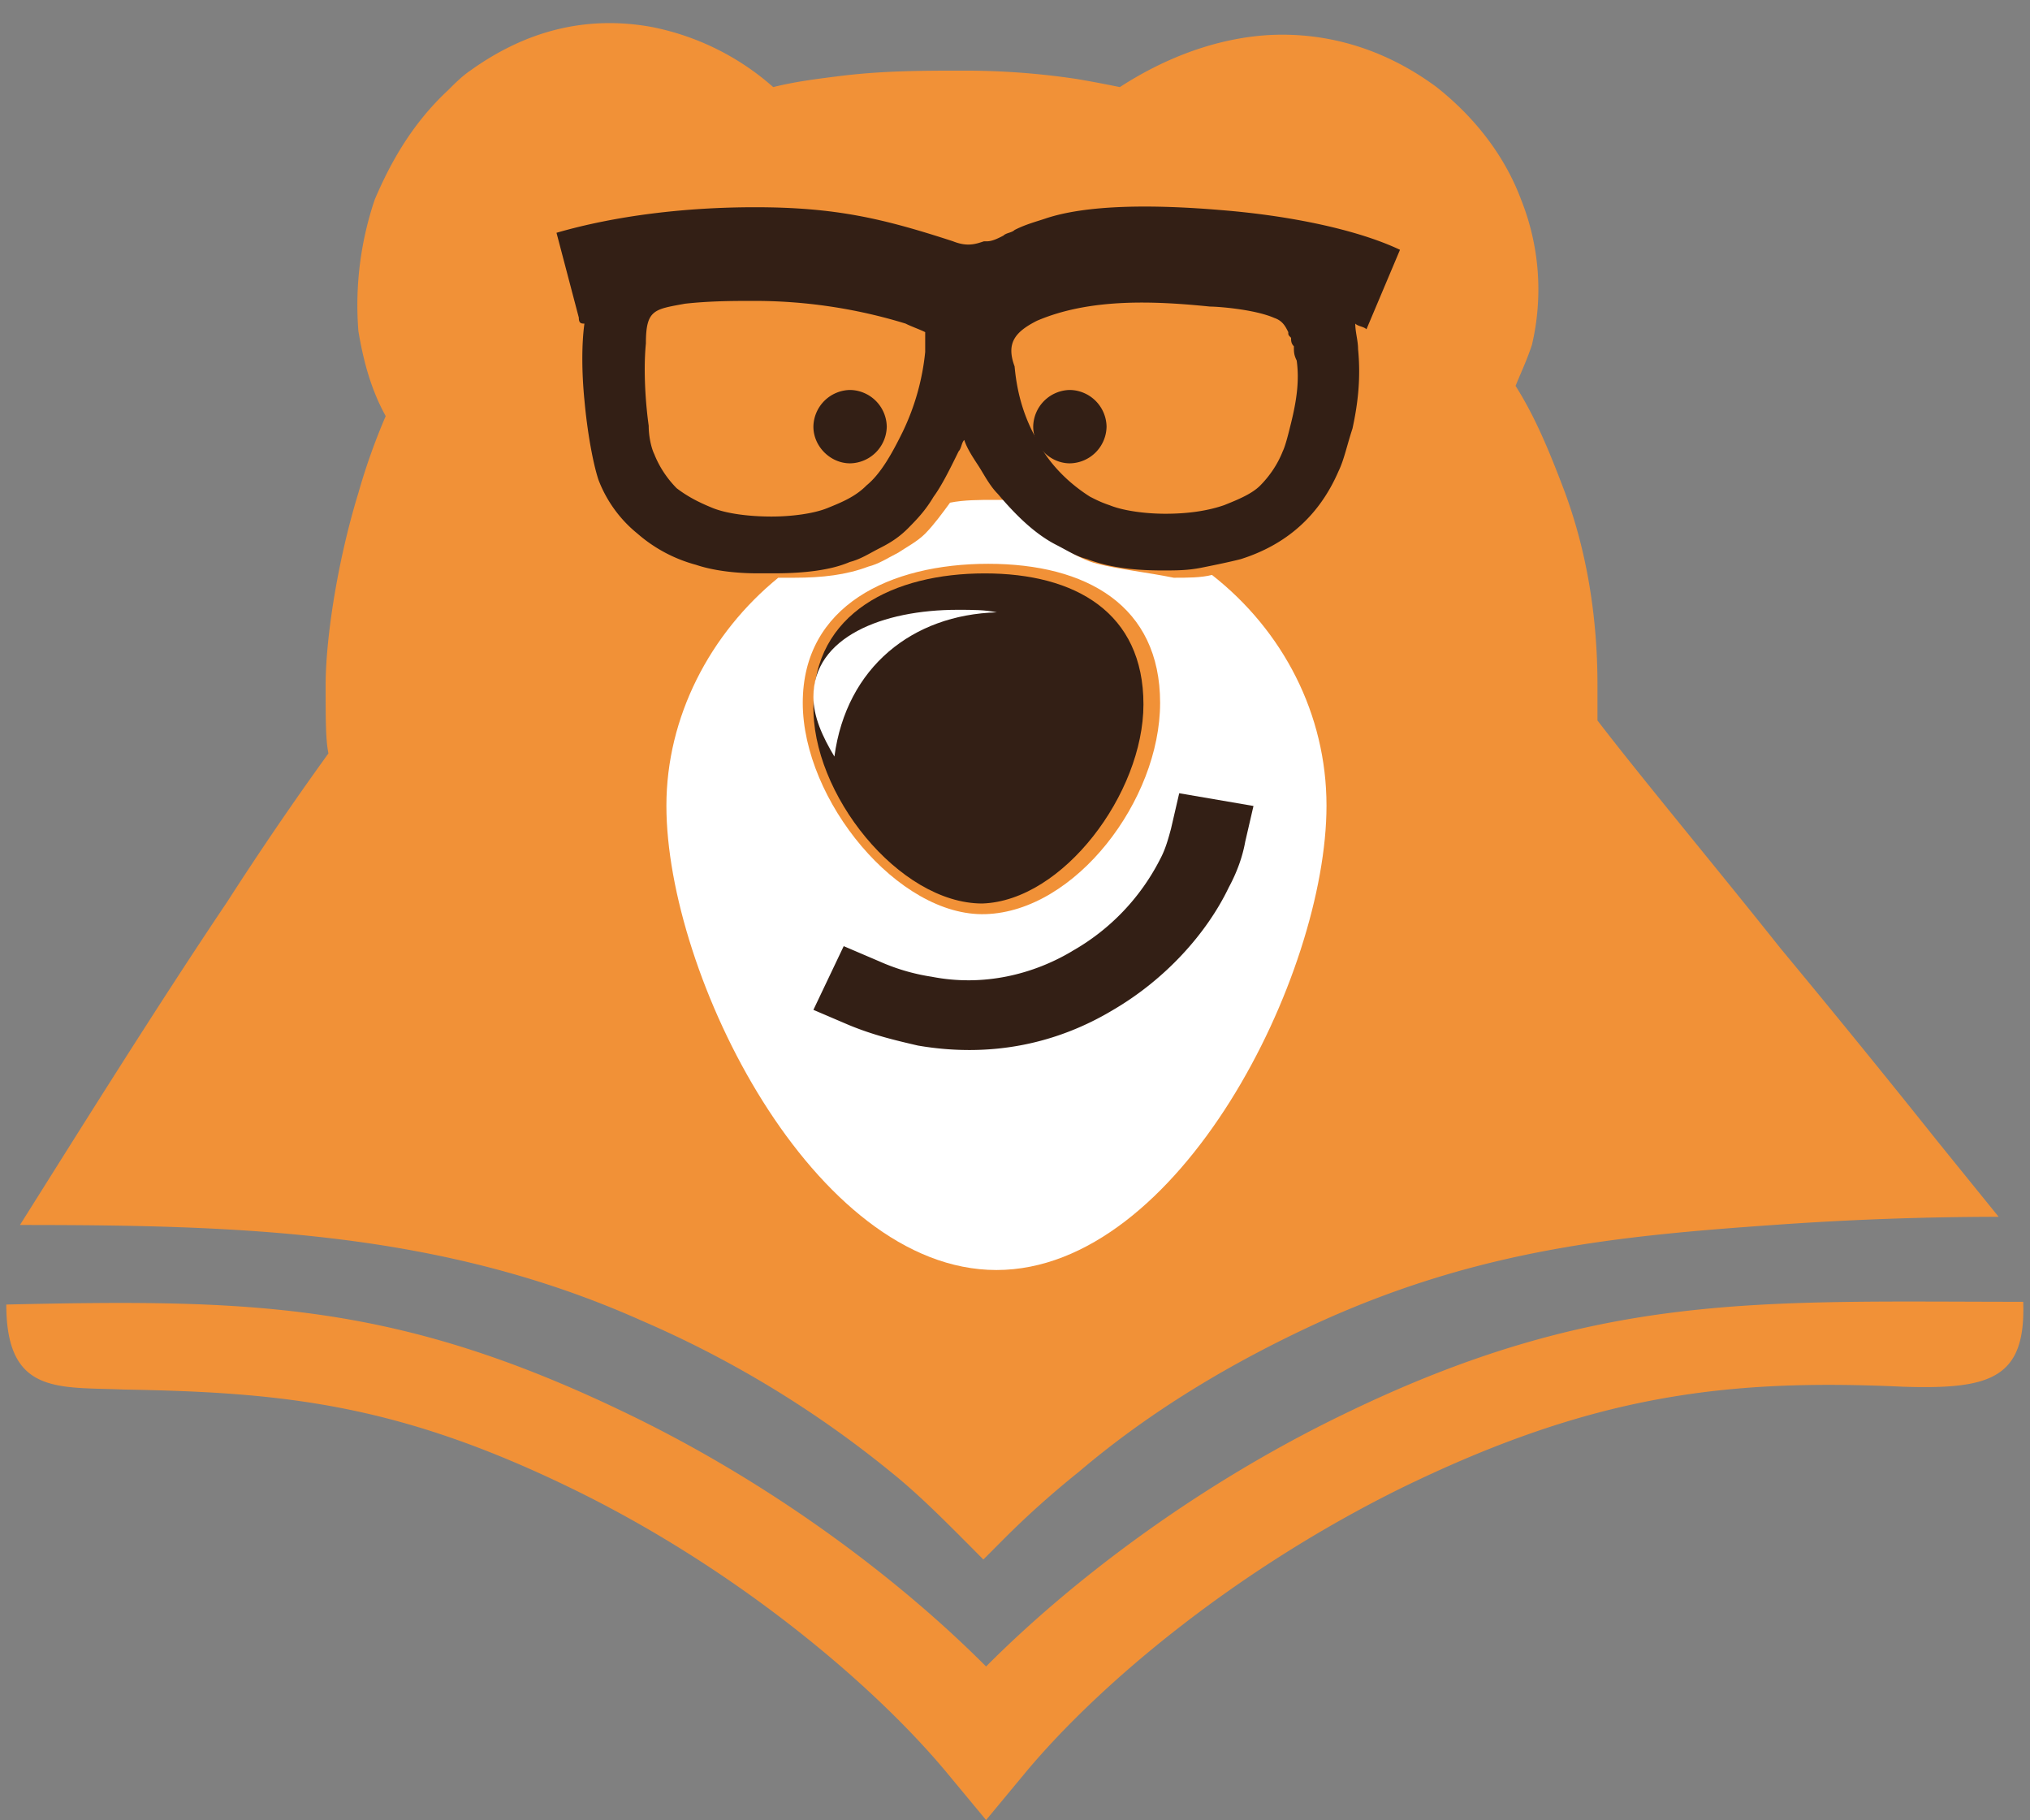 <svg xmlns="http://www.w3.org/2000/svg" width="29" height="26" viewBox="0 0 29 26"><rect x="0" y="0" width="29" height="26" fill="#808080" stroke="none"/><g><g><g><path fill="#f19137" d="M1.767 19.847c2.26.04 3.898.196 6.394 1.41 2.34 1.136 4.289 2.78 5.341 4.034l.585.705.585-.705c1.053-1.253 2.963-2.859 5.341-4.034 2.73-1.332 4.64-1.567 7.174-1.45 1.248.04 1.755-.117 1.716-1.213-3.782 0-6.082-.157-9.708 1.606-2.106 1.018-3.9 2.389-5.108 3.603-1.209-1.214-3.002-2.585-5.107-3.603-3.315-1.606-5.381-1.645-8.89-1.567 0 1.292.74 1.175 1.677 1.214zm10.956 1.175c.39.313.74.666 1.092 1.018l.233.235.273-.274c.351-.352.702-.666 1.092-.979 1.014-.862 2.183-1.567 3.47-2.154 2.262-1.018 4.211-1.214 6.433-1.37a45.503 45.503 0 0 1 3.236-.118l-.857-1.058a184.428 184.428 0 0 0-2.262-2.78c-.935-1.176-1.95-2.39-2.612-3.251v-.51c0-.979-.156-1.958-.507-2.859-.195-.509-.39-.979-.663-1.41.078-.195.156-.352.234-.587a3.458 3.458 0 0 0-.156-2.076c-.234-.626-.662-1.175-1.208-1.606C19.78.695 18.96.46 18.142.5c-.74.04-1.481.314-2.144.744-.195-.039-.39-.078-.624-.117a10.738 10.738 0 0 0-1.637-.118c-.546 0-1.131 0-1.755.079-.312.039-.624.078-.936.156A3.693 3.693 0 0 0 9.292.382c-.897-.157-1.755.039-2.573.626-.117.079-.234.196-.312.275-.507.47-.82 1.018-1.053 1.566a4.699 4.699 0 0 0-.234 1.88c.078.47.195.862.39 1.214a9.062 9.062 0 0 0-.39 1.097c-.312 1.018-.468 2.115-.468 2.742 0 .509 0 .783.04.979a47.425 47.425 0 0 0-1.443 2.115c-.975 1.449-2.028 3.133-2.964 4.621 3.12 0 6.005.078 8.89 1.37a15.051 15.051 0 0 1 3.548 2.155z"/></g><g><path fill="#331f15" d="M12.144 6.618a.533.533 0 0 0 .524-.524.533.533 0 0 0-.524-.524.533.533 0 0 0-.524.524c0 .282.242.524.524.524z"/></g><g><path fill="#331f15" d="M15.284 6.618a.533.533 0 0 0 .524-.524.533.533 0 0 0-.524-.524.533.533 0 0 0-.524.524c0 .282.242.524.524.524z"/></g><g><path fill="#fff" d="M16.768 8.252c.195 0 .39 0 .546-.04 1.013.794 1.636 1.986 1.636 3.296 0 2.422-2.104 6.632-4.715 6.632-2.61 0-4.715-4.21-4.715-6.632 0-1.27.624-2.462 1.598-3.256h.234c.39 0 .74-.04 1.052-.159.156-.04.272-.12.428-.199.117-.079.273-.158.39-.277.117-.12.234-.278.35-.437.196-.04.43-.04.624-.04h.234c.234.278.507.516.818.715.117.08.273.159.429.198.312.08.701.12 1.091.199zm-2.689 4.805c1.286-.04 2.494-1.628 2.494-3.018s-1.052-1.986-2.455-1.986-2.65.596-2.65 1.986c0 1.39 1.364 3.058 2.611 3.018z"/></g><g><path fill="#331f15" d="M15.314 13.587c-.55.327-1.258.51-2.004.364a2.899 2.899 0 0 1-.747-.219l-.51-.218-.433.91.51.218c.354.146.669.219.983.292 1.061.182 2.004-.037 2.79-.51.747-.437 1.336-1.092 1.65-1.747.118-.219.197-.437.236-.655l.118-.51-1.061-.182-.118.51c-.04.145-.078.29-.157.436a3.145 3.145 0 0 1-1.257 1.31z"/></g><g><path fill="#331f15" d="M14.032 12.905c1.152-.037 2.303-1.572 2.303-2.844 0-1.31-.971-1.871-2.267-1.871-1.296 0-2.447.561-2.447 1.871-.036 1.272 1.223 2.844 2.411 2.844z"/></g><g><path fill="#fff" d="M14.24 8.746c-.172-.036-.344-.036-.559-.036-1.073 0-2.061.39-2.061 1.243 0 .284.129.568.3.853.172-1.279 1.117-2.025 2.32-2.06z"/></g><g><path fill="#331f15" d="M8.27 4.541l-.32-1.216c.838-.243 1.835-.365 2.833-.365 1.157 0 1.835.162 2.833.487.2.08.32.04.439 0h.04c.08 0 .16-.041.24-.082.039-.04.119-.04.159-.08.16-.082.319-.122.439-.163.598-.202 1.556-.202 2.513-.121.998.08 1.955.283 2.554.567l-.479 1.135c-.04-.04-.12-.04-.16-.081 0 .122.04.243.04.365.04.405 0 .77-.08 1.135-.08.243-.12.446-.199.608-.28.648-.758 1.054-1.396 1.256-.16.041-.36.082-.559.122-.2.04-.36.04-.559.04-.399 0-.758-.04-1.077-.162-.16-.04-.28-.121-.439-.202-.319-.162-.598-.446-.838-.73-.12-.121-.2-.284-.279-.405-.08-.122-.16-.243-.2-.365-.04.04-.04.122-.08.162-.119.243-.239.487-.358.649-.12.202-.24.324-.36.446-.12.121-.239.202-.399.283-.16.081-.279.162-.438.203-.28.122-.679.162-1.078.162h-.24c-.318 0-.638-.04-.877-.121a2.1 2.1 0 0 1-.838-.446 1.824 1.824 0 0 1-.558-.77c-.08-.244-.16-.69-.2-1.136-.04-.405-.04-.81 0-1.094-.04 0-.08 0-.08-.081zm6.224.69c.04.445.16.77.319 1.053.16.324.439.608.758.81.08.041.16.082.28.122.199.081.518.122.797.122.32 0 .599-.04.838-.122.2-.08.4-.162.519-.283.12-.122.24-.284.32-.487.039-.081.079-.243.119-.405.08-.325.12-.608.08-.892-.04-.081-.04-.122-.04-.203-.04-.04-.04-.08-.04-.121-.04-.04-.04-.04-.04-.081-.04-.081-.08-.162-.2-.203-.279-.122-.798-.162-.917-.162-.798-.081-1.716-.122-2.474.203-.32.162-.439.324-.32.648zm-5.227.85c0 .162.04.325.08.406.08.202.199.364.319.486.16.122.319.203.518.284.2.08.52.121.838.121.28 0 .599-.04.798-.121.2-.081.4-.162.559-.324.2-.163.36-.446.519-.77a3.4 3.4 0 0 0 .319-1.136v-.283c-.08-.04-.2-.081-.28-.122a7.357 7.357 0 0 0-2.194-.324c-.24 0-.598 0-.958.04-.438.081-.558.081-.558.568-.04.405 0 .892.04 1.175z"/></g></g></g></svg>